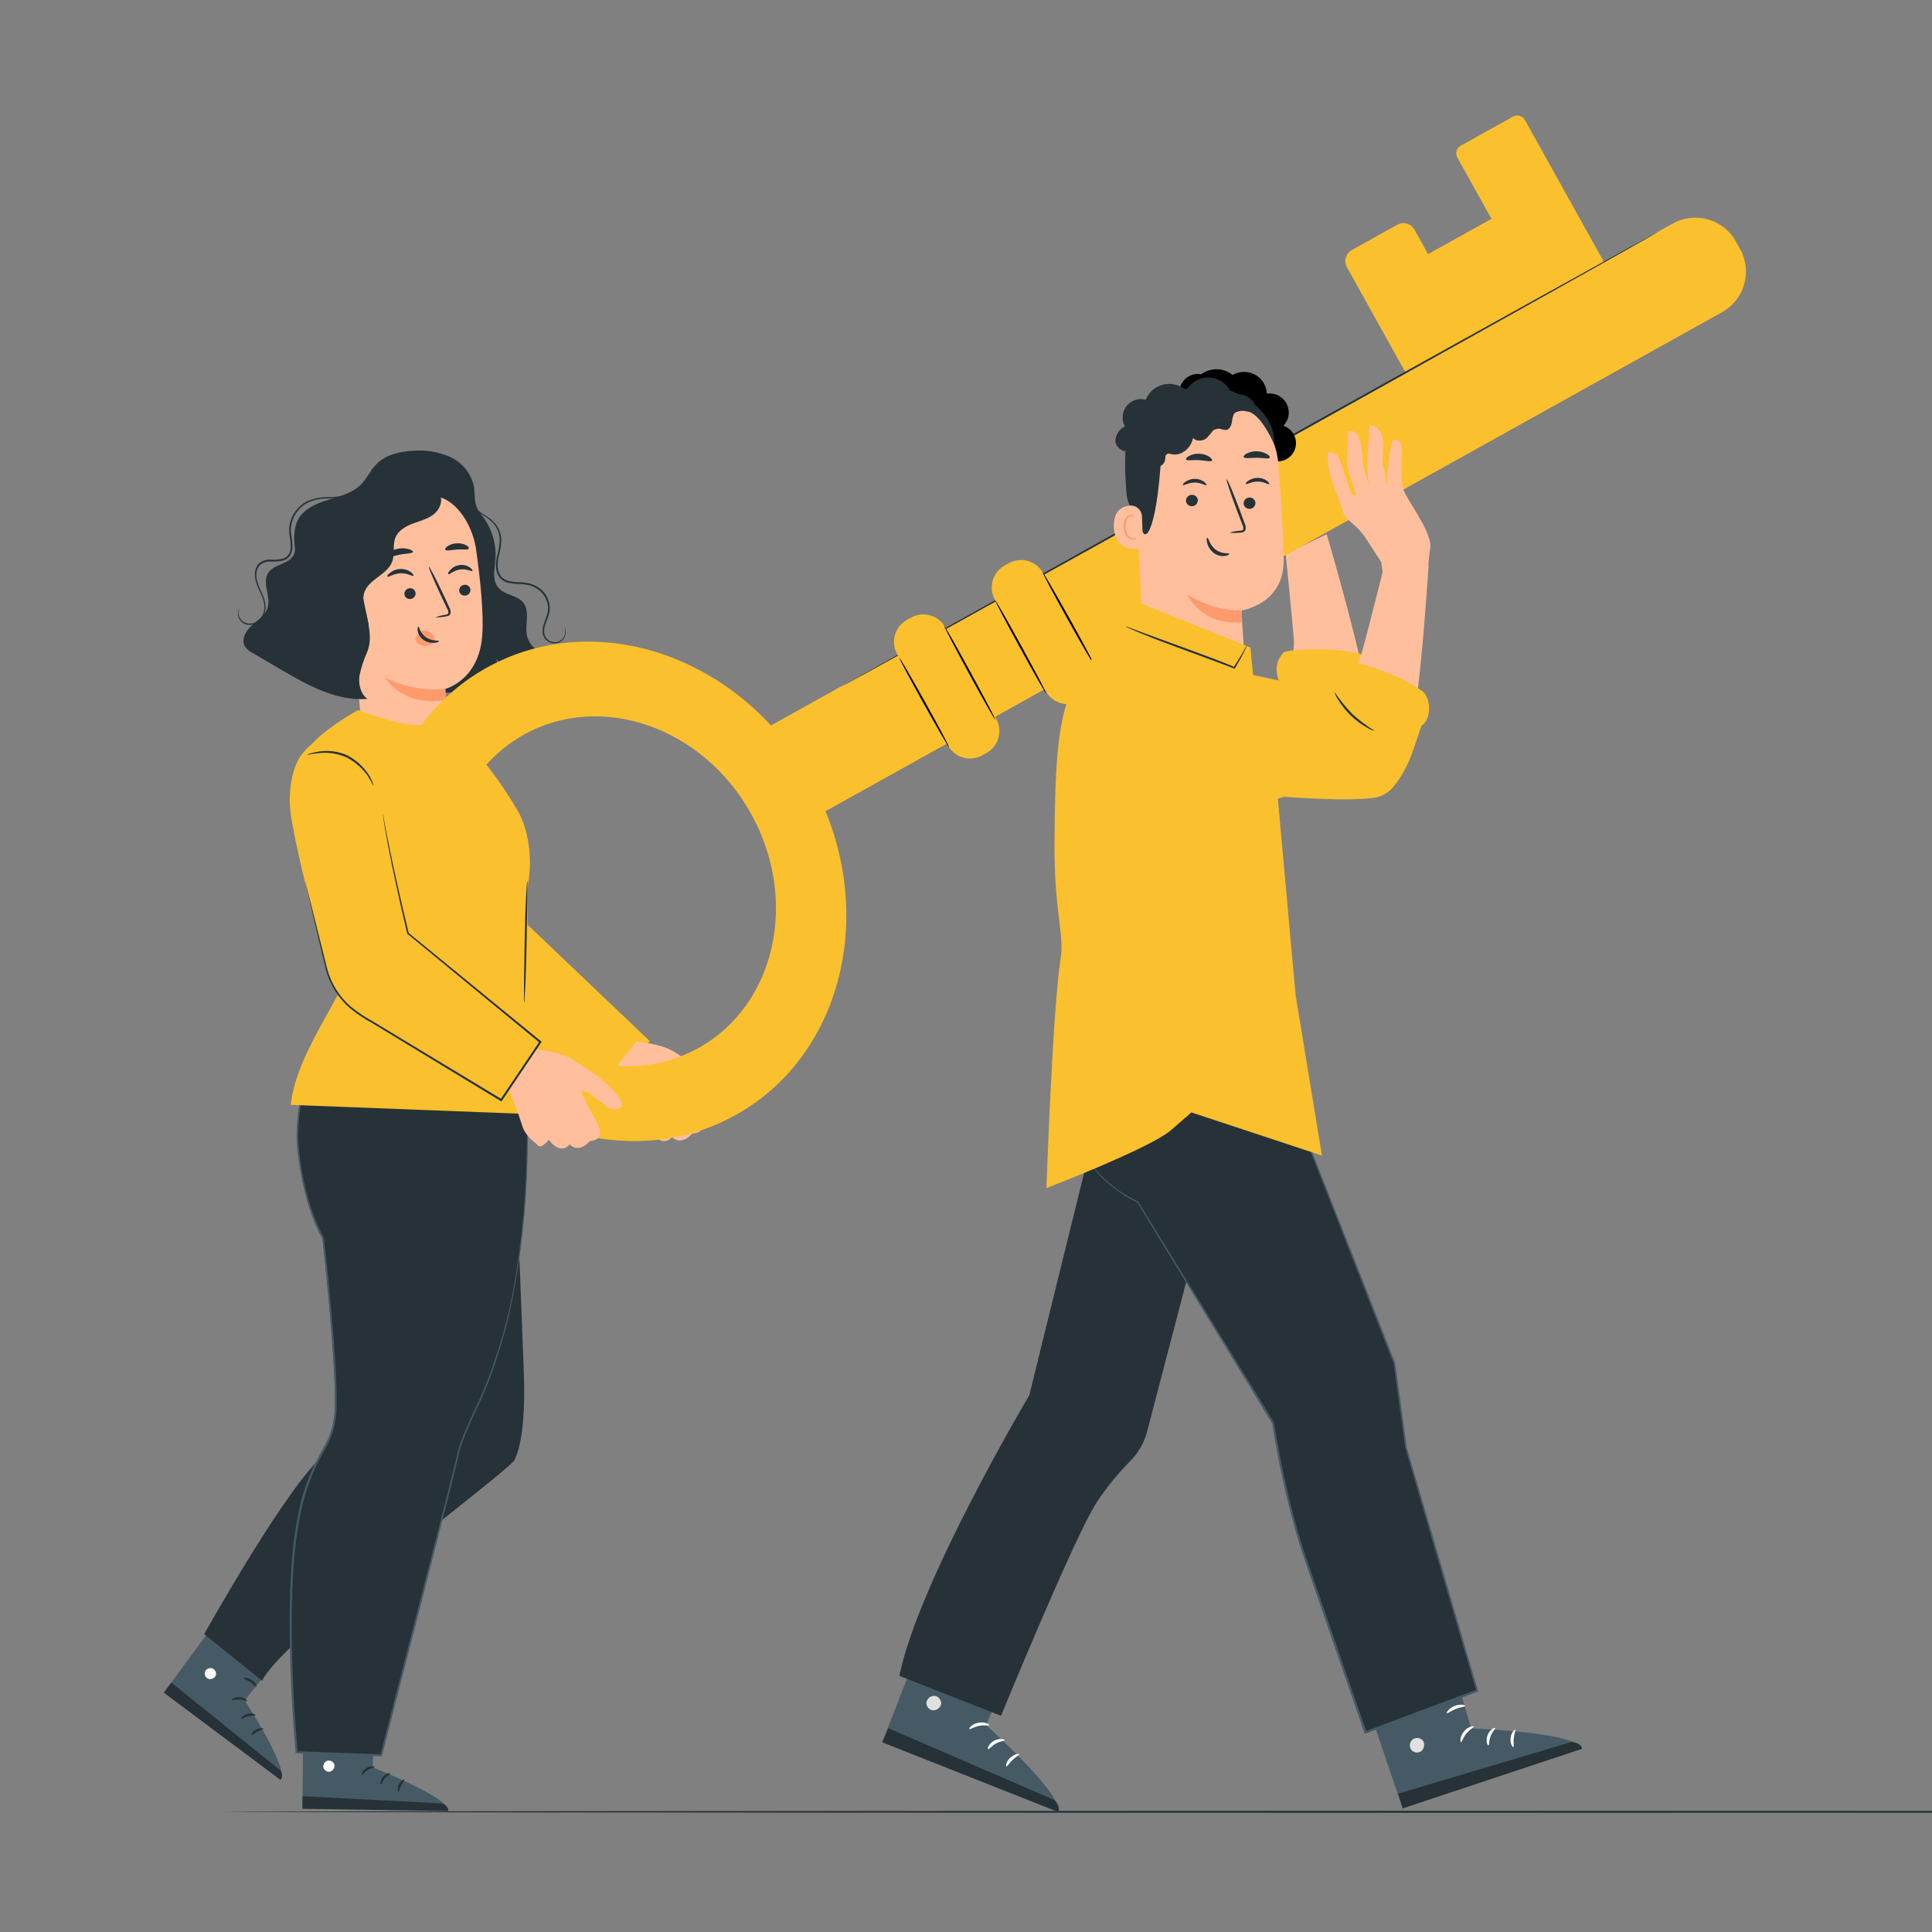 <svg
    xmlns="http://www.w3.org/2000/svg"
    viewBox="0 0 500 500"
    id="vector">
    <rect x="0" y="0" width="500" height="500" fill="#808080" stroke="none"/>
    <path
        id="path"
        d="M 694.36 468.89 C 694.36 469.03 551.81 469.15 376.02 469.15 C 200.23 469.15 57.64 469 57.64 468.89 C 57.64 468.78 200.16 468.63 376.02 468.63 C 551.88 468.63 694.36 468.75 694.36 468.89 Z M 598.29 165.45 C 598.19 165.45 600.35 154.89 603.11 141.91 C 605.87 128.93 608.2 118.41 608.3 118.43 C 608.4 118.45 606.24 129 603.48 142 C 600.72 155 598.39 165.47 598.29 165.45 Z"
        fill="#263238"
        stroke-width="1"/>
    <path
        id="path_1"
        d="M 60.42 413.6 L 42.45 438 L 72.71 460.52 C 74.71 457.52 63.34 440.04 63.34 440.04 L 75.5 424.88 Z"
        fill="#455a64"
        stroke-width="1"/>
    <path
        id="path_2"
        d="M 55 431.78 C 54.644 431.65 54.253 431.658 53.902 431.8 C 53.551 431.942 53.265 432.209 53.1 432.55 C 52.959 432.903 52.959 433.296 53.098 433.649 C 53.238 434.002 53.507 434.288 53.85 434.45 C 54.227 434.583 54.64 434.571 55.009 434.418 C 55.378 434.265 55.678 433.981 55.85 433.62 C 55.96 433.237 55.918 432.826 55.731 432.473 C 55.545 432.121 55.229 431.854 54.85 431.73"
        fill="#ffffff"
        stroke-width="1"/>
    <path
        id="path_3"
        d="M 42.41 438.06 L 44.32 435.44 L 72.59 458.2 C 72.59 458.2 73.49 459.8 72.59 460.63 Z M 64 440.26 C 63.89 440.41 63.1 439.93 62 439.86 C 60.9 439.79 60.07 440.13 60 439.97 C 59.93 439.81 60.77 439.12 62.07 439.22 C 63.37 439.32 64.08 440.15 64 440.26 Z M 66.15 443.94 C 66.07 444.11 65.25 443.88 64.28 444.13 C 63.31 444.38 62.68 444.94 62.53 444.82 C 62.38 444.7 62.92 443.82 64.13 443.51 C 65.34 443.2 66.25 443.8 66.15 443.94 Z M 65.12 449.08 C 64.96 449.01 65.31 448.08 66.29 447.59 C 67.27 447.1 68.2 447.26 68.17 447.43 C 68.14 447.6 67.39 447.71 66.6 448.16 C 65.81 448.61 65.28 449.17 65.12 449.08 Z M 66.34 436.5 C 66.17 436.59 65.65 435.88 64.77 435.32 C 63.89 434.76 63.05 434.53 63.06 434.32 C 63.07 434.11 64.06 434.07 65.12 434.75 C 66.18 435.43 66.5 436.44 66.34 436.5 Z M 133.58 311.46 C 134.12 314.52 134.98 340.55 135.53 354.28 C 136.08 368.01 134.71 374.76 133.14 377.84 C 131.57 380.92 72.36 424.55 67.85 435 L 52.85 422.91 C 52.85 422.91 74.85 383.42 84.23 376.24 C 93.61 369.06 111.66 362.47 111.66 362.47 L 106.53 287.28 L 131.12 285.94 Z"
        fill="#263238"
        stroke-width="1"/>
    <path
        id="path_4"
        d="M 78.55 437.73 L 78.29 468 L 116 468.52 C 115.83 464.92 96.42 457.41 96.42 457.41 L 97.42 438 Z"
        fill="#455a64"
        stroke-width="1"/>
    <path
        id="path_5"
        d="M 84.78 455.66 C 84.416 455.765 84.104 456.001 83.903 456.322 C 83.702 456.643 83.626 457.027 83.69 457.4 C 83.783 457.768 84.012 458.087 84.332 458.291 C 84.651 458.495 85.037 458.57 85.41 458.5 C 85.794 458.386 86.123 458.134 86.333 457.793 C 86.543 457.451 86.621 457.044 86.55 456.65 C 86.416 456.276 86.142 455.969 85.785 455.793 C 85.429 455.618 85.018 455.588 84.64 455.71"
        fill="#ffffff"
        stroke-width="1"/>
    <path
        id="path_6"
        d="M 78.28 468.11 L 78.28 464.86 L 114.53 466.74 C 114.53 466.74 116.19 467.51 115.98 468.69 Z M 97 457.27 C 97 457.46 96.07 457.53 95.16 458.11 C 94.25 458.69 93.75 459.45 93.58 459.38 C 93.41 459.31 93.7 458.24 94.82 457.56 C 95.94 456.88 97.08 457.1 97 457.27 Z M 101 459 C 101 459.18 100.23 459.48 99.6 460.25 C 98.97 461.02 98.77 461.85 98.6 461.83 C 98.43 461.81 98.31 460.78 99.12 459.83 C 99.93 458.88 101 458.79 101 459 Z M 103.15 463.73 C 102.98 463.73 102.74 462.84 103.22 461.84 C 103.7 460.84 104.58 460.45 104.65 460.6 C 104.72 460.75 104.19 461.29 103.8 462.12 C 103.41 462.95 103.33 463.71 103.15 463.73 Z M 96.76 452.82 C 96.68 452.99 95.84 452.72 94.76 452.82 C 93.68 452.92 92.9 453.19 92.76 453.03 C 92.62 452.87 93.45 452.23 94.68 452.18 C 95.91 452.13 96.85 452.68 96.76 452.82 Z"
        fill="#263238"
        stroke-width="1"/>
    <path
        id="path_7"
        d="M 136.3 282.83 C 136.3 284.6 139.17 329.41 124.52 361.83 C 124.52 361.83 119.45 371.97 118.52 376.4 C 117.59 380.83 98.64 454.31 98.64 454.31 L 76.74 453.51 C 76.74 453.51 73.24 416.7 76.74 395.39 C 80.24 374.08 86.74 376.58 86.74 362.82 C 86.74 349.06 83.47 320.53 83.47 320.53 C 83.47 320.53 78.69 312.74 77.06 297.63 C 75.73 285.36 81.51 272.21 81.51 272.21 L 87.22 262.1 L 135.53 259.57 Z"
        fill="#263238"
        stroke-width="1"/>
    <path
        id="path_8"
        d="M 136.3 282.83 L 136.3 281.3 C 136.3 280.29 136.24 278.79 136.2 276.82 C 136.11 272.87 135.96 267.05 135.78 259.53 L 135.78 259.42 L 135.66 259.42 L 87.35 261.88 L 87.25 261.88 L 87.19 261.97 C 85.42 265.11 83.47 268.54 81.47 272.08 C 79.983 275.668 78.821 279.383 78 283.18 C 77.093 287.177 76.686 291.272 76.79 295.37 C 77.094 299.649 77.763 303.895 78.79 308.06 C 79.78 312.433 81.337 316.659 83.42 320.63 L 83.42 320.53 C 84.25 327.99 85.02 335.72 85.67 343.68 C 85.99 347.68 86.27 351.68 86.47 355.79 C 86.57 357.79 86.65 359.89 86.66 361.96 C 86.66 362.96 86.66 364.03 86.6 365.06 C 86.529 366.093 86.402 367.121 86.22 368.14 C 85.811 370.193 85.085 372.17 84.07 374 C 83.07 375.87 82.07 377.72 81.07 379.67 C 79.259 383.627 77.939 387.792 77.14 392.07 C 75.4 400.67 75.05 409.61 74.95 418.62 C 74.95 430.51 75.51 442.19 76.49 453.48 L 76.49 453.72 L 76.72 453.72 L 98.62 454.52 L 98.83 454.52 L 98.88 454.31 C 105.23 429.7 111.15 406.7 116.37 386.02 L 118.26 378.37 C 118.59 377.1 118.8 375.84 119.19 374.64 C 119.58 373.44 120.02 372.25 120.48 371.09 C 121.42 368.77 122.48 366.52 123.48 364.33 L 124.26 362.7 C 124.537 362.168 124.784 361.62 125 361.06 C 125.45 359.95 125.9 358.86 126.35 357.77 C 129.46 349.705 131.774 341.355 133.26 332.84 C 135.402 320.709 136.506 308.418 136.56 296.1 C 136.62 287.48 136.27 282.8 136.27 282.8 L 136.27 283.66 C 136.27 284.23 136.27 285.1 136.33 286.22 C 136.39 288.47 136.43 291.79 136.33 296.1 C 136.237 308.408 135.124 320.687 133 332.81 C 131.48 341.298 129.135 349.617 126 357.65 L 124.66 360.92 C 124.44 361.48 124.19 362.01 123.92 362.55 C 123.65 363.09 123.39 363.64 123.13 364.19 C 122.13 366.38 121.07 368.63 120.13 370.96 C 119.66 372.13 119.21 373.32 118.82 374.54 C 118.43 375.76 118.2 377.05 117.88 378.29 C 117.25 380.81 116.62 383.35 115.97 385.94 C 110.66 406.6 104.75 429.6 98.42 454.21 L 98.68 454.02 L 76.78 453.21 L 77.04 453.45 C 76.04 442.18 75.46 430.51 75.5 418.64 C 75.6 409.64 75.95 400.74 77.68 392.2 C 78.477 387.962 79.783 383.835 81.57 379.91 C 82.47 377.98 83.57 376.15 84.57 374.25 C 85.579 372.37 86.294 370.346 86.69 368.25 C 86.88 367.208 87.01 366.157 87.08 365.1 C 87.08 364.1 87.18 363 87.14 361.97 C 87.14 359.89 87.05 357.82 86.95 355.77 C 86.75 351.67 86.46 347.63 86.13 343.65 Q 85.13 331.65 83.86 320.48 L 83.86 320.42 C 81.776 316.5 80.213 312.325 79.21 308 C 78.189 303.864 77.52 299.649 77.21 295.4 C 77.102 291.34 77.499 287.282 78.39 283.32 C 79.196 279.561 80.33 275.88 81.78 272.32 L 87.48 262.2 L 87.32 262.3 L 135.63 259.69 L 135.5 259.58 C 135.74 267.09 135.92 272.91 136.04 276.86 C 136.11 278.86 136.16 280.32 136.2 281.34 C 136.24 282.36 136.3 282.83 136.3 282.83 Z"
        fill="#455a64"
        stroke-width="1"/>
    <path
        id="path_9"
        d="M 120.59 191.07 C 120.59 191.07 107.59 188.77 108.8 205.5 C 109.56 215.5 112.5 232.66 114.13 243.61 C 114.69 247.4 115.93 254.18 120.94 258.16 L 156.84 283 L 168.17 269.45 L 136.11 238.92 L 131.11 208.72 Z"
        fill="#fbc02d"
        stroke-width="1"/>
    <path
        id="path_10"
        d="M 122.12 130.77 C 124.18 132.429 125.811 134.561 126.873 136.984 C 127.935 139.407 128.397 142.05 128.22 144.69 C 128.02 147.25 127.31 150.16 128.98 152.11 C 130.65 154.06 133.85 153.99 135.43 155.97 C 137.28 158.31 135.73 161.79 136.43 164.7 C 136.787 166.059 137.616 167.247 138.768 168.051 C 139.92 168.856 141.321 169.224 142.72 169.09 C 139.438 171.775 135.48 173.506 131.28 174.09 L 128 170 C 129.22 171.44 128.89 173.73 127.72 175.2 C 126.449 176.568 124.81 177.541 123 178 C 118.692 179.325 114.136 179.639 109.687 178.915 C 105.239 178.192 101.016 176.452 97.35 173.83"
        fill="#263238"
        stroke-width="1"/>
    <path
        id="path_11"
        d="M 74.09 153.34 C 74.73 151.34 75.81 149.57 76.24 147.56 C 77.16 143.23 75.05 138.35 77.15 134.45 C 78.65 131.68 81.83 130.32 84.85 129.39 C 87.87 128.46 91.09 127.68 93.34 125.47 C 94.98 123.85 95.92 121.61 97.56 119.99 C 99.9 117.67 103.36 116.88 106.64 116.68 C 110.027 116.353 113.441 116.907 116.55 118.29 C 118.094 118.994 119.45 120.052 120.51 121.377 C 121.57 122.703 122.303 124.259 122.65 125.92 C 122.91 127.54 122.71 129.25 123.23 130.82 C 123.79 132.54 125.14 133.88 125.98 135.49 C 126.821 137.219 127.065 139.179 126.672 141.061 C 126.279 142.943 125.272 144.642 123.81 145.89 L 100.63 175.83 C 95.76 177.67 83.96 175.45 80.2 171.83 C 76.44 168.21 72.48 158.29 74.09 153.34 Z"
        fill="#263238"
        stroke-width="1"/>
    <path
        id="path_12"
        d="M 123.2 142.09 C 122.2 135.29 117.07 127.26 110.32 128.5 L 89.48 135.5 C 87.48 135.88 88.9 139.23 89.1 141.3 L 93.63 188.3 C 93.63 188.3 90.81 190.3 89.81 189.92 C 89.753 189.9 89.691 189.898 89.633 189.915 C 89.575 189.932 89.524 189.967 89.487 190.014 C 89.449 190.061 89.428 190.119 89.425 190.179 C 89.422 190.239 89.438 190.299 89.47 190.35 C 92 194 103.79 209.87 116 205 C 118.72 203.91 115.71 195.34 116 192.17 L 115.64 184.06 C 115.37 179.92 115.24 178.22 115.24 178.26 C 115.24 178.3 123.86 176.14 124.79 164.61 C 125.26 158.9 124.26 149.64 123.2 142.09 Z"
        fill="#ffbf9d"
        stroke-width="1"/>
    <path
        id="path_13"
        d="M 121.75 152.55 C 121.781 152.93 121.663 153.308 121.42 153.603 C 121.177 153.898 120.829 154.087 120.45 154.13 C 120.203 154.17 119.95 154.142 119.717 154.051 C 119.484 153.96 119.279 153.807 119.125 153.61 C 118.971 153.413 118.873 153.178 118.84 152.93 C 118.809 152.55 118.927 152.172 119.17 151.877 C 119.413 151.582 119.761 151.393 120.14 151.35 C 120.387 151.31 120.64 151.338 120.873 151.429 C 121.106 151.52 121.311 151.673 121.465 151.87 C 121.619 152.067 121.717 152.302 121.75 152.55 Z M 107.55 153.44 C 107.584 153.819 107.468 154.198 107.227 154.493 C 106.986 154.788 106.639 154.977 106.26 155.02 C 106.013 155.058 105.761 155.029 105.528 154.938 C 105.296 154.846 105.092 154.694 104.938 154.498 C 104.784 154.301 104.684 154.067 104.65 153.82 C 104.619 153.44 104.737 153.062 104.98 152.767 C 105.223 152.472 105.571 152.283 105.95 152.24 C 106.196 152.2 106.449 152.228 106.681 152.319 C 106.913 152.411 107.116 152.563 107.269 152.761 C 107.422 152.958 107.519 153.192 107.55 153.44 Z M 122.27 147.73 C 122.11 148 120.75 147.14 119.05 147.39 C 117.35 147.64 116.26 148.8 116.05 148.59 C 115.84 148.38 116.05 148.03 116.54 147.5 C 117.155 146.809 117.997 146.36 118.913 146.234 C 119.829 146.108 120.761 146.312 121.54 146.81 C 122.1 147.2 122.35 147.61 122.27 147.73 Z M 107 149 C 106.8 149.25 105.47 148.28 103.64 148.36 C 101.81 148.44 100.51 149.47 100.3 149.24 C 100.09 149.01 100.39 148.7 100.96 148.24 C 101.708 147.622 102.64 147.271 103.61 147.24 C 104.575 147.202 105.525 147.487 106.31 148.05 C 106.88 148.46 107.09 148.88 107 149 Z M 112.73 159.77 C 113.537 159.44 114.385 159.219 115.25 159.11 C 115.64 159.04 116.02 158.93 116.06 158.65 C 116.065 158.232 115.939 157.823 115.7 157.48 C 115.25 156.54 114.78 155.55 114.28 154.48 C 112.28 150.25 110.83 146.77 111 146.69 C 111.17 146.61 112.92 149.97 114.9 154.19 C 115.38 155.24 115.84 156.19 116.27 157.19 C 116.562 157.654 116.68 158.207 116.6 158.75 C 116.554 158.896 116.475 159.03 116.37 159.141 C 116.264 159.252 116.134 159.337 115.99 159.39 C 115.773 159.464 115.548 159.511 115.32 159.53 C 114.469 159.712 113.6 159.793 112.73 159.77 Z"
        fill="#263238"
        stroke-width="1"/>
    <path
        id="path_14"
        d="M 115.24 178.28 C 109.885 178.772 104.498 177.768 99.68 175.38 C 99.68 175.38 104.13 183.08 115.44 181.14 Z M 107.94 164.35 C 108.118 163.955 108.394 163.611 108.74 163.35 C 109.164 163.148 109.646 163.102 110.1 163.22 C 110.775 163.319 111.4 163.635 111.88 164.12 C 112.115 164.365 112.281 164.668 112.36 164.999 C 112.439 165.329 112.429 165.675 112.33 166 C 112.15 166.66 111.17 167 110.5 167.14 C 109.806 167.241 109.098 167.096 108.5 166.73 C 108.24 166.611 108.013 166.431 107.838 166.204 C 107.664 165.978 107.548 165.712 107.5 165.43 C 107.544 165.036 107.697 164.663 107.94 164.35 Z"
        fill="#ff9a6c"
        stroke-width="1"/>
    <path
        id="path_15"
        d="M 108.26 162.14 C 108.51 162.14 108.65 163.81 110.2 164.91 C 111.75 166.01 113.55 165.68 113.58 165.91 C 113.61 166.14 113.21 166.27 112.44 166.35 C 111.441 166.442 110.441 166.176 109.62 165.6 C 108.827 165.053 108.281 164.216 108.1 163.27 C 108 162.58 108.14 162.14 108.26 162.14 Z M 106.86 142.85 C 106.73 143.28 105.15 143.2 103.32 143.57 C 101.49 143.94 100.04 144.57 99.77 144.18 C 99.65 144.01 99.87 143.59 100.44 143.13 C 101.203 142.561 102.087 142.175 103.024 142.002 C 103.96 141.828 104.923 141.872 105.84 142.13 C 106.54 142.33 106.91 142.64 106.86 142.85 Z M 121.3 142 C 121.01 142.38 119.75 142.11 118.3 142.21 C 116.85 142.31 115.57 142.66 115.25 142.31 C 115.11 142.14 115.25 141.76 115.8 141.38 C 116.523 140.903 117.364 140.637 118.23 140.61 C 119.09 140.548 119.95 140.732 120.71 141.14 C 121.23 141.44 121.43 141.8 121.3 142 Z"
        fill="#263238"
        stroke-width="1"/>
    <path
        id="path_16"
        d="M 84.87 137.14 C 85.87 135.52 87.81 134.69 89.61 134 C 97.384 130.998 105.488 128.934 113.75 127.85 C 114.75 129.54 113.83 131.85 112.28 133.08 C 110.73 134.31 108.73 134.8 106.88 135.49 C 105.03 136.18 103.12 137.26 102.35 139.09 C 101.58 140.92 102.23 143.33 101.51 145.31 C 100.28 148.73 95.51 149.83 94.32 153.24 C 93.4 155.83 94.9 158.58 95.32 161.3 C 95.577 163.146 95.302 165.027 94.527 166.722 C 93.753 168.417 92.511 169.857 90.948 170.871 C 89.384 171.886 87.564 172.434 85.7 172.45 Q 84.86 157.76 84.01 143.09 C 83.84 141.05 83.76 138.85 84.87 137.14 Z"
        fill="#263238"
        stroke-width="1"/>
    <path
        id="path_17"
        d="M 65.15 161.87 C 66.7 160.48 68.64 159.28 69.25 157.3 C 70.15 154.41 67.83 151.02 69.33 148.39 C 70.69 145.99 74.7 146.12 75.97 143.67 C 76.97 141.75 75.82 140.06 76.19 138.38 C 76.56 136.7 78.96 135.23 80.66 135.43 L 94 154.8 C 95.24 161.3 96.49 164.8 95.1 168.56 C 94.181 170.585 93.486 172.704 93.03 174.88 C 92.73 177.08 93.3 179.57 95.09 180.88 C 87.09 181.51 79.61 177.33 72.69 173.28 L 65.4 169 C 64.602 168.618 63.914 168.04 63.4 167.32 C 62.31 165.54 63.61 163.25 65.15 161.87 Z"
        fill="#263238"
        stroke-width="1"/>
    <path
        id="path_18"
        d="M 72.52 171.31 C 72.799 171.4 73.088 171.457 73.38 171.48 C 74.214 171.56 75.056 171.499 75.87 171.3 C 77.169 170.989 78.366 170.344 79.34 169.43 C 80.627 168.191 81.435 166.537 81.62 164.76 C 81.74 163.73 81.652 162.685 81.36 161.69 C 81.001 160.629 80.504 159.62 79.88 158.69 C 79.219 157.746 78.703 156.707 78.35 155.61 C 78.163 155.049 78.104 154.453 78.178 153.866 C 78.253 153.279 78.458 152.717 78.78 152.22 C 79.5 151.22 80.85 151.01 82.11 150.51 C 82.79 150.265 83.383 149.823 83.81 149.24 C 84.204 148.616 84.396 147.887 84.36 147.15 C 84.187 145.738 83.882 144.345 83.45 142.99 C 83.296 142.332 83.296 141.648 83.45 140.99 C 83.626 140.327 84.034 139.748 84.6 139.36 C 85.817 138.659 87.196 138.286 88.6 138.28 C 90.054 138.232 91.471 137.816 92.72 137.07 C 93.935 136.329 94.922 135.267 95.57 134 C 96.102 132.784 96.44 131.491 96.57 130.17 C 96.709 128.947 96.97 127.741 97.35 126.57 C 97.771 125.505 98.412 124.541 99.23 123.74 C 100.739 122.308 102.688 121.427 104.76 121.24 C 106.488 121.092 108.222 121.439 109.76 122.24 C 110.917 122.832 111.96 123.624 112.84 124.58 C 113.576 125.414 114.213 126.33 114.74 127.31 C 114.74 127.31 114.74 127.24 114.67 127.1 C 114.588 126.901 114.494 126.708 114.39 126.52 C 114.008 125.794 113.542 125.116 113 124.5 C 112.12 123.506 111.071 122.676 109.9 122.05 C 108.346 121.196 106.58 120.804 104.81 120.92 C 102.639 121.079 100.587 121.98 99 123.47 C 98.126 124.315 97.443 125.338 97 126.47 C 96.604 127.663 96.329 128.892 96.18 130.14 C 96.041 131.418 95.704 132.666 95.18 133.84 C 94.57 135.02 93.651 136.013 92.52 136.71 C 91.329 137.409 89.981 137.797 88.6 137.84 C 87.095 137.837 85.617 138.237 84.32 139 C 83.671 139.441 83.202 140.102 83 140.86 C 82.825 141.6 82.825 142.37 83 143.11 C 83.423 144.44 83.725 145.805 83.9 147.19 C 83.941 147.833 83.78 148.473 83.44 149.02 C 83.054 149.527 82.529 149.913 81.93 150.13 C 81.34 150.38 80.7 150.55 80.08 150.81 C 79.434 151.054 78.865 151.464 78.43 152 C 78.077 152.552 77.851 153.176 77.768 153.826 C 77.685 154.476 77.747 155.137 77.95 155.76 C 78.324 156.893 78.864 157.964 79.55 158.94 C 80.159 159.824 80.647 160.786 81 161.8 C 81.283 162.746 81.378 163.738 81.28 164.72 C 81.116 166.43 80.359 168.03 79.14 169.24 C 78.207 170.143 77.056 170.791 75.8 171.12 C 74.73 171.399 73.615 171.464 72.52 171.31 Z M 61.86 157.54 C 61.729 157.736 61.641 157.958 61.6 158.19 C 61.467 158.876 61.588 159.587 61.94 160.19 C 62.184 160.621 62.527 160.987 62.94 161.26 C 63.455 161.572 64.048 161.731 64.65 161.72 C 65.381 161.704 66.095 161.488 66.712 161.094 C 67.329 160.701 67.826 160.146 68.15 159.49 C 68.53 158.737 68.726 157.904 68.72 157.06 C 68.696 156.153 68.506 155.258 68.16 154.42 C 67.53 152.69 66.37 151 66.35 148.98 C 66.312 148.483 66.375 147.983 66.535 147.51 C 66.695 147.038 66.948 146.602 67.28 146.23 C 68.09 145.561 69.133 145.237 70.18 145.33 C 71.346 145.415 72.517 145.293 73.64 144.97 C 74.228 144.73 74.726 144.31 75.06 143.77 C 75.382 143.233 75.583 142.632 75.65 142.01 C 75.708 140.816 75.61 139.619 75.36 138.45 C 75.181 137.353 75.246 136.229 75.55 135.16 C 76.117 133.119 77.445 131.372 79.26 130.28 C 80.983 129.402 82.896 128.963 84.83 129 C 86.548 129.004 88.257 128.734 89.89 128.2 C 91.218 127.713 92.435 126.965 93.47 126 C 94.262 125.268 94.937 124.418 95.47 123.48 C 95.939 122.702 96.261 121.844 96.42 120.95 C 96.122 121.794 95.751 122.611 95.31 123.39 C 94.05 125.492 92.109 127.102 89.81 127.95 C 88.19 128.446 86.504 128.688 84.81 128.67 C 82.82 128.614 80.847 129.054 79.07 129.95 C 77.162 131.069 75.751 132.877 75.13 135 C 74.81 136.128 74.738 137.312 74.92 138.47 C 75.154 139.601 75.251 140.756 75.21 141.91 C 75.186 142.459 75.012 142.99 74.707 143.447 C 74.402 143.904 73.978 144.268 73.48 144.5 C 72.411 144.803 71.298 144.915 70.19 144.83 C 69.031 144.729 67.877 145.088 66.98 145.83 C 66.614 146.247 66.336 146.734 66.164 147.262 C 65.992 147.79 65.93 148.347 65.98 148.9 C 66.024 149.938 66.272 150.958 66.71 151.9 C 67.1 152.8 67.53 153.64 67.86 154.48 C 68.196 155.276 68.385 156.127 68.42 156.99 C 68.434 157.779 68.262 158.56 67.92 159.27 C 67.63 159.883 67.177 160.405 66.611 160.779 C 66.045 161.152 65.388 161.364 64.71 161.39 C 64.154 161.41 63.604 161.275 63.12 161 C 62.706 160.758 62.362 160.414 62.12 160 C 61.77 159.444 61.624 158.782 61.71 158.13 C 61.76 157.77 61.89 157.55 61.86 157.54 Z M 146.09 162.31 C 146.328 162.986 146.328 163.724 146.09 164.4 C 145.958 164.788 145.74 165.142 145.453 165.434 C 145.165 165.727 144.816 165.951 144.43 166.09 C 143.916 166.242 143.369 166.247 142.851 166.106 C 142.334 165.965 141.866 165.682 141.5 165.29 C 141.08 164.828 140.836 164.233 140.81 163.61 C 140.791 162.93 140.896 162.252 141.12 161.61 C 141.54 160.26 142.41 158.79 142.28 157.02 C 142.217 156.123 141.967 155.248 141.547 154.453 C 141.127 153.657 140.546 152.958 139.84 152.4 C 139.101 151.809 138.256 151.364 137.35 151.09 C 136.425 150.834 135.47 150.696 134.51 150.68 C 133.58 150.672 132.652 150.575 131.74 150.39 C 130.889 150.215 130.127 149.743 129.59 149.06 C 129.114 148.359 128.847 147.537 128.82 146.69 C 128.776 145.865 128.843 145.037 129.02 144.23 C 129.459 142.707 129.701 141.134 129.74 139.55 C 129.659 138.143 129.162 136.792 128.31 135.67 C 127.59 134.779 126.708 134.033 125.71 133.47 C 124.981 133.039 124.283 132.557 123.62 132.03 C 123.077 131.565 122.634 130.993 122.32 130.35 L 122.32 130.49 C 122.359 130.625 122.413 130.756 122.48 130.88 C 122.729 131.366 123.069 131.8 123.48 132.16 C 124.128 132.724 124.82 133.236 125.55 133.69 C 126.504 134.257 127.345 134.997 128.03 135.87 C 128.823 136.946 129.275 138.235 129.33 139.57 C 129.271 141.119 129.019 142.654 128.58 144.14 C 128.387 144.986 128.309 145.854 128.35 146.72 C 128.387 147.653 128.685 148.557 129.21 149.33 C 129.806 150.101 130.657 150.637 131.61 150.84 C 132.548 151.033 133.502 151.136 134.46 151.15 C 135.386 151.162 136.306 151.29 137.2 151.53 C 138.049 151.794 138.842 152.211 139.54 152.76 C 140.197 153.278 140.74 153.927 141.134 154.665 C 141.528 155.404 141.765 156.216 141.83 157.05 C 141.97 158.66 141.17 160.05 140.73 161.5 C 140.499 162.196 140.397 162.928 140.43 163.66 C 140.474 164.359 140.76 165.02 141.24 165.53 C 141.651 165.96 142.174 166.266 142.751 166.413 C 143.327 166.56 143.934 166.541 144.5 166.36 C 144.914 166.2 145.286 165.947 145.587 165.621 C 145.889 165.295 146.112 164.905 146.24 164.48 C 146.421 163.959 146.449 163.396 146.32 162.86 C 146.277 162.664 146.199 162.478 146.09 162.31 Z"
        fill="#263238"
        stroke-width="1"/>
    <path
        id="path_19"
        d="M 136.53 240.64 L 136.53 229.58 C 137.77 223.37 137.18 216.01 134.29 210.34 C 132.193 206.685 129.876 203.162 127.35 199.79 L 116.35 185.5 C 110.29 189.91 100.8 186.72 92.66 183.76 C 92.66 183.76 84.66 188.21 80.88 192.39 C 76.95 196.79 90.39 251.84 90.39 251.84 C 84.3 264.02 76.44 274.84 75.25 285.94 L 138.85 288.39 L 136.15 259.23 Z"
        fill="#fbc02d"
        stroke-width="1"/>
    <path
        id="path_20"
        d="M 135.65 259.54 C 135.587 259.127 135.57 258.707 135.6 258.29 L 135.6 254.9 C 135.65 251.9 135.71 248.03 135.78 243.72 C 135.85 239.41 135.98 235.4 136.12 232.54 C 136.19 231.11 136.26 229.95 136.32 229.15 C 136.327 228.735 136.381 228.323 136.48 227.92 C 136.52 228.332 136.52 228.748 136.48 229.16 L 136.48 232.55 C 136.43 235.55 136.36 239.42 136.29 243.73 C 136.22 248.04 136.1 252.05 135.96 254.91 C 135.89 256.34 135.82 257.5 135.75 258.3 C 135.766 258.716 135.732 259.132 135.65 259.54 Z"
        fill="#263238"
        stroke-width="1"/>
    <path
        id="path_21"
        d="M 164.7 269.6 C 164.7 269.6 170.9 269.94 174.7 272.34 C 178.5 274.74 184.7 278.48 187.25 283.11 C 188.42 285.24 185.09 285.69 183.44 284.46 C 181.79 283.23 179.28 280.89 178.03 280.61 L 176.78 280.32 C 177.921 282.903 179.193 285.426 180.59 287.88 C 181.88 289.88 183 293.2 179.12 293.35 C 179.12 293.35 176.51 296.75 173.87 294.23 C 173.87 294.23 171.81 297.32 168.49 293.04 C 168.49 293.04 166.55 295.49 165.75 294.55 C 164.95 293.61 162.3 292.13 161.53 289.07 C 160.375 285.508 159.04 282.007 157.53 278.58 Z M 303.51 183.66 C 304.2 183.66 332.59 180.66 332.59 180.66 C 332.59 180.66 335 169.12 334.87 166.12 C 334.74 163.12 332.72 143.27 332.72 143.27 L 343.35 138.27 C 343.35 138.27 357.56 186.19 354.46 190.17 C 351.36 194.15 345.53 197.72 345.03 197.74 C 344.53 197.76 317.52 209.74 298.73 203.51 C 279.94 197.28 303.51 183.66 303.51 183.66 Z"
        fill="#ffbf9d"
        stroke-width="1"/>
    <path
        id="path_22"
        d="M 278.63 209.53 C 282.81 213.68 290.01 217.13 302.03 214.13 C 325.79 208.19 343.6 203.13 350.68 199.33 C 357.76 195.53 355 178.55 355.6 177.78 C 357.39 175.46 355.42 170.48 352.87 169.7 C 345.6 167.5 332.95 168.37 332.31 169.03 C 328.58 172.95 331.98 177.71 331.98 177.71 L 300.65 181.82 C 296.798 181.639 292.938 181.884 289.14 182.55"
        fill="#fbc02d"
        stroke-width="1"/>
    <path
        id="path_23"
        d="M 289.14 182.55 L 289.89 182.39 C 290.39 182.3 291.13 182.17 292.11 182.05 C 294.945 181.693 297.805 181.573 300.66 181.69 L 331.98 177.49 L 331.83 177.84 C 330.801 176.327 330.295 174.517 330.39 172.69 C 330.475 171.745 330.784 170.833 331.29 170.03 C 331.544 169.627 331.832 169.245 332.15 168.89 C 332.275 168.797 332.413 168.723 332.56 168.67 L 332.92 168.58 C 333.16 168.52 333.39 168.5 333.62 168.45 C 337.5 168.003 341.414 167.922 345.31 168.21 C 347.355 168.335 349.388 168.615 351.39 169.05 C 351.89 169.16 352.39 169.31 352.91 169.44 C 353.443 169.61 353.932 169.897 354.34 170.28 C 355.135 171.035 355.741 171.967 356.11 173 C 356.507 174.034 356.647 175.15 356.52 176.25 C 356.428 176.823 356.213 177.369 355.89 177.85 C 355.8 177.95 355.81 178.22 355.8 178.48 L 355.8 179.28 C 355.87 181.43 355.97 183.62 355.91 185.82 C 355.926 188.943 355.415 192.047 354.4 195 C 353.878 196.48 352.983 197.799 351.8 198.83 C 351.188 199.309 350.515 199.705 349.8 200.01 C 349.14 200.36 348.44 200.63 347.8 200.95 C 345.06 202.12 342.31 203.08 339.6 203.95 C 336.89 204.82 334.23 205.66 331.6 206.43 C 321.14 209.43 311.6 211.86 303.66 213.85 C 301.763 214.351 299.84 214.749 297.9 215.04 C 296.161 215.282 294.405 215.376 292.65 215.32 C 289.831 215.26 287.05 214.655 284.46 213.54 C 282.836 212.823 281.321 211.881 279.96 210.74 C 279.481 210.353 279.033 209.928 278.62 209.47 C 278.62 209.47 279.08 209.91 280.03 210.66 C 281.408 211.759 282.929 212.667 284.55 213.36 C 287.124 214.422 289.876 214.989 292.66 215.03 C 294.396 215.072 296.132 214.965 297.85 214.71 C 299.777 214.406 301.687 213.999 303.57 213.49 C 311.57 211.49 321.03 209.03 331.46 205.97 C 334.07 205.2 336.73 204.38 339.46 203.48 C 342.19 202.58 344.9 201.63 347.61 200.48 C 348.27 200.17 348.96 199.9 349.61 199.55 C 350.278 199.256 350.906 198.88 351.48 198.43 C 352.596 197.46 353.441 196.216 353.93 194.82 C 354.915 191.905 355.405 188.846 355.38 185.77 C 355.44 183.58 355.38 181.41 355.27 179.25 L 355.27 178 C 355.262 177.92 355.262 177.84 355.27 177.76 C 355.292 177.698 355.319 177.638 355.35 177.58 L 355.4 177.5 C 355.681 177.09 355.866 176.622 355.94 176.13 C 356.057 175.113 355.923 174.083 355.55 173.13 C 355.214 172.175 354.659 171.312 353.93 170.61 C 353.576 170.278 353.152 170.029 352.69 169.88 C 352.19 169.75 351.69 169.61 351.2 169.49 C 349.224 169.062 347.218 168.784 345.2 168.66 C 341.345 168.365 337.471 168.439 333.63 168.88 C 333.4 168.88 333.17 168.94 332.95 169 L 332.63 169.07 C 332.56 169.097 332.494 169.131 332.43 169.17 C 332.129 169.498 331.858 169.853 331.62 170.23 C 331.144 170.966 330.856 171.807 330.78 172.68 C 330.693 174.398 331.163 176.1 332.12 177.53 L 332.32 177.84 L 331.97 177.84 L 300.63 181.84 C 297.791 181.696 294.946 181.776 292.12 182.08 C 291.12 182.18 290.39 182.29 289.89 182.36 C 289.39 182.43 289.14 182.55 289.14 182.55 Z M 204.313 215.118 L 191.552 192.19 L 432.922 57.845 C 435.702 56.298 438.986 55.918 442.046 56.789 C 445.106 57.661 447.697 59.714 449.244 62.494 L 450.338 64.46 C 451.885 67.24 452.265 70.524 451.394 73.584 C 450.522 76.643 448.469 79.234 445.689 80.781 L 204.318 215.127 Z"
        fill="#fbc02d"
        stroke-width="1"/>
    <path
        id="path_24"
        d="M 406.714 93.862 L 377.159 40.763 C 376.87 40.244 376.799 39.631 376.962 39.06 C 377.125 38.489 377.508 38.005 378.027 37.716 L 391.588 30.169 C 392.107 29.88 392.72 29.809 393.291 29.972 C 393.862 30.134 394.346 30.518 394.635 31.036 L 424.189 84.136 L 406.714 93.862 Z M 370.113 107.836 L 348.573 69.136 C 348.296 68.64 348.155 68.078 348.164 67.51 C 348.173 66.941 348.332 66.385 348.624 65.897 C 348.916 65.409 349.331 65.006 349.828 64.73 L 361.642 58.154 C 362.139 57.878 362.7 57.737 363.268 57.746 C 363.837 57.755 364.393 57.913 364.881 58.205 C 365.369 58.497 365.772 58.913 366.048 59.41 L 387.588 98.109 C 387.865 98.606 388.006 99.167 387.997 99.736 C 387.988 100.304 387.829 100.861 387.537 101.349 C 387.245 101.837 386.83 102.239 386.333 102.516 L 374.519 109.091 C 374.023 109.368 373.461 109.509 372.893 109.5 C 372.324 109.491 371.768 109.332 371.28 109.04 C 370.792 108.748 370.389 108.333 370.113 107.836"
        fill="#fbc02d"
        stroke-width="1"/>
    <path
        id="path_25"
        d="M 380.926 90.835 L 367.591 66.876 L 394.73 51.771 L 408.065 75.73 Z"
        fill="#fbc02d"
        stroke-width="1"/>
    <path
        id="path_26"
        d="M 429.39 59.86 C 429.46 59.98 382.09 86.48 323.61 119.04 C 265.13 151.6 217.61 177.9 217.61 177.77 C 217.61 177.64 264.9 151.15 323.4 118.58 C 381.9 86.01 429.32 59.73 429.39 59.86 Z"
        fill="#263238"
        stroke-width="1"/>
    <path
        id="path_27"
        d="M 106.56 259.41 C 124.36 291.41 161.89 304.41 190.39 288.56 C 218.89 272.71 227.59 233.91 209.79 201.95 C 191.99 169.99 154.47 156.95 125.96 172.8 C 97.45 188.65 88.77 227.45 106.56 259.41 Z M 194.35 210.55 C 206.82 232.95 200.73 260.12 180.75 271.23 C 160.77 282.34 134.48 273.23 122.01 250.81 C 109.54 228.39 115.63 201.24 135.6 190.12 C 155.57 179 181.88 188.15 194.35 210.55 Z M 245.352 192.961 L 232.182 169.299 C 231.626 168.299 231.342 167.17 231.36 166.026 C 231.378 164.881 231.697 163.762 232.285 162.78 C 232.872 161.798 233.708 160.988 234.708 160.431 L 235.774 159.838 C 237.285 158.997 239.069 158.791 240.731 159.264 C 242.394 159.738 243.801 160.853 244.642 162.364 L 257.812 186.026 C 258.369 187.025 258.652 188.155 258.634 189.299 C 258.616 190.443 258.297 191.563 257.71 192.545 C 257.122 193.527 256.286 194.337 255.286 194.893 L 254.22 195.487 C 253.22 196.043 252.091 196.327 250.947 196.309 C 249.802 196.291 248.683 195.972 247.701 195.384 C 246.719 194.797 245.909 193.961 245.352 192.961 M 270.645 178.882 L 257.475 155.22 C 256.919 154.22 256.635 153.091 256.653 151.947 C 256.671 150.802 256.99 149.683 257.578 148.701 C 258.165 147.719 259.001 146.909 260.001 146.352 L 261.067 145.759 C 262.578 144.918 264.362 144.712 266.024 145.185 C 267.687 145.659 269.094 146.775 269.935 148.285 L 283.105 171.947 C 283.662 172.947 283.945 174.076 283.927 175.22 C 283.909 176.364 283.59 177.484 283.003 178.466 C 282.415 179.448 281.579 180.258 280.579 180.815 L 279.513 181.408 C 278.513 181.964 277.384 182.248 276.24 182.23 C 275.095 182.212 273.976 181.893 272.994 181.305 C 272.012 180.718 271.202 179.882 270.645 178.882"
        fill="#fbc02d"
        stroke-width="1"/>
    <path
        id="path_28"
        d="M 244.36 162 C 244.49 161.93 247.54 167.3 251.19 174 C 254.84 180.7 257.69 186.16 257.56 186.23 C 257.43 186.3 254.38 180.94 250.73 174.23 C 247.08 167.52 244.23 162 244.36 162 Z M 232.75 170.25 C 232.88 170.18 235.86 175.31 239.42 181.69 C 242.98 188.07 245.75 193.32 245.63 193.39 C 245.51 193.46 242.52 188.33 239 182 C 235.48 175.67 232.63 170.32 232.75 170.25 Z M 269.81 148.07 C 269.94 148 273.05 153.34 276.76 160 C 280.47 166.66 283.37 172.13 283.24 172.2 C 283.11 172.27 280.01 166.92 276.3 160.26 C 272.59 153.6 269.69 148.14 269.81 148.07 Z M 257.6 155.44 C 257.72 155.37 260.77 160.68 264.39 167.3 C 268.01 173.92 270.86 179.3 270.73 179.41 C 270.6 179.52 267.57 174.17 263.94 167.55 C 260.31 160.93 257.47 155.51 257.6 155.44 Z M 330.13 119.37 C 331.294 119.507 332.468 119.206 333.423 118.525 C 334.377 117.845 335.044 116.832 335.294 115.687 C 335.543 114.542 335.357 113.344 334.773 112.328 C 334.188 111.312 333.246 110.55 332.13 110.19 C 332.851 109.452 333.322 108.505 333.475 107.484 C 333.629 106.463 333.457 105.42 332.985 104.502 C 332.513 103.584 331.764 102.838 330.844 102.369 C 329.924 101.9 328.88 101.733 327.86 101.89 C 327.804 100.531 327.278 99.232 326.373 98.216 C 325.468 97.2 324.239 96.528 322.895 96.316 C 321.551 96.103 320.174 96.363 319 97.05 C 317.857 96.115 316.433 95.589 314.956 95.557 C 313.479 95.524 312.034 95.987 310.85 96.87 C 309.856 96.68 308.826 96.816 307.915 97.257 C 307.003 97.698 306.258 98.422 305.79 99.319 C 305.322 100.217 305.156 101.242 305.316 102.242 C 305.476 103.242 305.955 104.163 306.68 104.87"
        fill="#000000"
        stroke-width="1"/>
    <path
        id="path_29"
        d="M 309.84 101.53 L 310.84 101.53 C 315.881 101.534 320.739 103.438 324.44 106.86 C 328.141 110.281 330.42 114.975 330.82 120 C 331.57 129.69 332.27 140.4 332.19 145.6 C 332 156.4 321.26 158 321.26 158 L 322.13 170.94 L 296 170.09 L 293.83 123.19 C 292.91 112 298.64 102.15 309.84 101.53 Z"
        fill="#ffbf9d"
        stroke-width="1"/>
    <path
        id="path_30"
        d="M 321.35 158 C 316.352 157.986 311.461 156.539 307.26 153.83 C 307.26 153.83 310.72 161.98 321.46 161.04 Z"
        fill="#ff9a6c"
        stroke-width="1"/>
    <path
        id="path_31"
        d="M 324.91 130.15 C 324.913 130.551 324.758 130.937 324.48 131.224 C 324.201 131.512 323.82 131.68 323.42 131.69 C 323.159 131.708 322.898 131.657 322.663 131.541 C 322.429 131.425 322.229 131.25 322.084 131.032 C 321.94 130.814 321.855 130.561 321.84 130.3 C 321.84 129.899 321.995 129.514 322.273 129.225 C 322.55 128.936 322.93 128.766 323.33 128.75 C 323.592 128.732 323.854 128.784 324.09 128.901 C 324.325 129.017 324.525 129.195 324.669 129.414 C 324.813 129.634 324.896 129.888 324.91 130.15 Z M 328.49 125.29 C 328.3 125.49 327.13 124.63 325.49 124.63 C 323.85 124.63 322.62 125.45 322.44 125.25 C 322.26 125.05 322.55 124.8 323.08 124.41 C 323.797 123.917 324.65 123.659 325.52 123.67 C 326.38 123.666 327.218 123.94 327.91 124.45 C 328.41 124.84 328.58 125.21 328.49 125.29 Z M 310 129.43 C 310.008 129.837 309.855 130.23 309.574 130.524 C 309.293 130.818 308.907 130.99 308.5 131 C 308.239 131.018 307.978 130.967 307.743 130.851 C 307.509 130.735 307.309 130.56 307.164 130.342 C 307.02 130.124 306.935 129.871 306.92 129.61 C 306.917 129.209 307.071 128.821 307.35 128.532 C 307.628 128.242 308.009 128.073 308.41 128.06 C 308.67 128.04 308.931 128.089 309.166 128.202 C 309.4 128.315 309.601 128.488 309.748 128.704 C 309.894 128.919 309.981 129.17 310 129.43 Z M 312.23 125.55 C 312.04 125.75 310.87 124.89 309.23 124.89 C 307.59 124.89 306.36 125.71 306.18 125.51 C 306 125.31 306.29 125.06 306.82 124.67 C 307.537 124.177 308.39 123.919 309.26 123.93 C 310.12 123.926 310.958 124.2 311.65 124.71 C 312.15 125.1 312.32 125.46 312.23 125.55 Z M 318.19 137.84 C 319.062 137.566 319.967 137.404 320.88 137.36 C 321.3 137.36 321.7 137.24 321.78 136.95 C 321.815 136.515 321.718 136.079 321.5 135.7 L 320.26 132.48 C 318.54 127.89 317.26 124.12 317.48 124.06 C 317.7 124 319.21 127.65 320.93 132.23 C 321.34 133.36 321.74 134.44 322.12 135.47 C 322.379 135.982 322.454 136.569 322.33 137.13 C 322.267 137.278 322.172 137.41 322.05 137.516 C 321.929 137.621 321.785 137.698 321.63 137.74 C 321.4 137.808 321.16 137.842 320.92 137.84 C 320.014 137.953 319.096 137.953 318.19 137.84 Z M 313.68 119.19 C 313.46 119.61 312.05 119.19 310.3 119.09 C 308.55 118.99 307.09 119.32 306.93 118.88 C 306.86 118.67 307.17 118.3 307.8 117.96 C 308.613 117.559 309.515 117.373 310.42 117.42 C 311.317 117.452 312.19 117.721 312.95 118.2 C 313.52 118.59 313.78 119 313.68 119.19 Z M 328.59 118.48 C 328.24 118.85 326.87 118.48 325.23 118.48 C 323.59 118.48 322.23 118.73 321.88 118.33 C 321.74 118.14 321.96 117.76 322.57 117.41 C 323.41 116.97 324.352 116.759 325.3 116.8 C 326.243 116.813 327.165 117.079 327.97 117.57 C 328.55 117.91 328.74 118.29 328.59 118.48 Z"
        fill="#263238"
        stroke-width="1"/>
    <path
        id="path_32"
        d="M 329.8 115.1 C 329.8 115.1 326.98 108.35 323.73 106.77 C 319.8 104.85 318.1 109.16 314.35 108.1 C 310.6 107.04 306.85 105.21 303.01 108.1 C 298.81 111.26 300.77 113.49 300.49 118.27 C 299.39 137.63 295.83 143.09 294.86 133.97 C 294.75 132.97 291.98 132.17 291.58 127.97 C 291.06 122.5 290.87 115.85 292.11 111.97 C 293.11 108.7 295.02 106.44 298.37 103.97 C 303.67 100.05 310.93 99.97 315.86 100.5 C 320.79 101.03 330.27 106.66 329.8 115.1 Z"
        fill="#263238"
        stroke-width="1"/>
    <path
        id="path_33"
        d="M 295.54 133.67 C 295.525 133.142 295.367 132.628 295.083 132.182 C 294.799 131.737 294.4 131.376 293.927 131.14 C 293.455 130.904 292.927 130.8 292.4 130.84 C 290.4 131.03 288.15 132.16 288.27 136.31 C 288.48 143.67 295.83 141.94 295.84 141.72 C 295.85 141.5 295.66 136.75 295.54 133.67 Z"
        fill="#ffbf9d"
        stroke-width="1"/>
    <path
        id="path_34"
        d="M 294.15 139 C 294.15 139 294.03 139.1 293.81 139.2 C 293.511 139.337 293.171 139.355 292.86 139.25 C 292.374 138.963 291.974 138.551 291.702 138.056 C 291.429 137.562 291.294 137.004 291.31 136.44 C 291.272 135.812 291.374 135.183 291.61 134.6 C 291.674 134.369 291.792 134.158 291.956 133.984 C 292.12 133.809 292.324 133.678 292.55 133.6 C 292.697 133.555 292.854 133.564 292.995 133.624 C 293.136 133.685 293.251 133.793 293.32 133.93 C 293.42 134.13 293.38 134.28 293.42 134.29 C 293.46 134.3 293.57 134.16 293.5 133.86 C 293.46 133.678 293.353 133.517 293.2 133.41 C 293.099 133.336 292.984 133.282 292.862 133.253 C 292.74 133.224 292.614 133.22 292.49 133.24 C 292.189 133.308 291.91 133.452 291.681 133.659 C 291.451 133.865 291.279 134.127 291.18 134.42 C 290.883 135.064 290.749 135.772 290.79 136.48 C 290.88 137.96 291.68 139.33 292.79 139.61 C 292.988 139.662 293.196 139.669 293.397 139.629 C 293.597 139.589 293.787 139.504 293.95 139.38 C 294.15 139.18 294.18 139 294.15 139 Z"
        fill="#ff9a6c"
        stroke-width="1"/>
    <path
        id="path_35"
        d="M 295.73 119.41 C 296.63 120.144 297.699 120.642 298.84 120.86 C 299.413 120.95 299.999 120.829 300.49 120.52 C 300.98 120.212 301.343 119.735 301.51 119.18 C 301.6 118.67 301.51 118.07 301.81 117.68 C 302.11 117.29 302.96 117.36 303.57 117.43 C 305.71 117.66 308.22 115.3 308.77 113.22 C 309.048 113.619 309.468 113.897 309.943 113.997 C 310.419 114.097 310.915 114.013 311.33 113.76 C 312.01 113.344 312.613 112.813 313.11 112.19 C 313.4 111.793 313.781 111.472 314.222 111.255 C 314.662 111.037 315.149 110.929 315.64 110.94 C 316.158 111.119 316.695 111.236 317.24 111.29 C 318.24 111.21 318.68 110.08 318.83 109.12 C 318.98 108.16 319.1 107.05 319.92 106.53 C 320.761 106.2 321.692 106.176 322.55 106.46 C 323.44 106.6 324.55 106.39 324.82 105.52 C 324.857 105.288 324.846 105.05 324.79 104.822 C 324.733 104.593 324.631 104.378 324.49 104.19 C 323.895 103.298 323.016 102.633 321.996 102.303 C 320.977 101.972 319.875 101.996 318.87 102.37 C 318.516 101.139 317.804 100.042 316.824 99.217 C 315.844 98.393 314.641 97.879 313.368 97.74 C 312.095 97.602 310.809 97.846 309.675 98.44 C 308.542 99.035 307.61 99.954 307 101.08 C 305.958 100.125 304.634 99.533 303.228 99.393 C 301.821 99.252 300.407 99.571 299.196 100.3 C 297.986 101.029 297.043 102.131 296.51 103.44 C 295.303 103.118 294.017 103.285 292.932 103.903 C 291.848 104.522 291.049 105.544 290.712 106.747 C 290.375 107.949 290.525 109.237 291.13 110.33 C 290.445 110.668 289.857 111.175 289.421 111.803 C 288.986 112.431 288.717 113.16 288.64 113.92 C 288.64 115.44 290.09 116.92 291.56 116.56 C 291.255 117.159 291.191 117.852 291.381 118.497 C 291.571 119.141 292.001 119.689 292.582 120.027 C 293.163 120.364 293.851 120.467 294.505 120.313 C 295.159 120.16 295.73 119.761 296.1 119.2"
        fill="#263238"
        stroke-width="1"/>
    <path
        id="path_36"
        d="M 319.41 104.53 L 319.41 104.67 C 319.41 104.81 319.41 104.89 319.36 105.06 C 319.257 105.559 319.074 106.038 318.82 106.48 C 318.414 107.172 317.857 107.763 317.19 108.21 C 316.309 108.811 315.256 109.109 314.19 109.06 L 314.31 108.9 C 314.526 109.56 314.472 110.28 314.16 110.9 C 313.83 111.558 313.405 112.164 312.9 112.7 C 312.655 113.012 312.376 113.297 312.07 113.55 C 311.526 113.908 310.872 114.061 310.226 113.982 C 309.58 113.904 308.982 113.598 308.54 113.12 L 308.81 113.04 C 308.707 113.804 308.444 114.538 308.039 115.194 C 307.635 115.851 307.096 116.415 306.46 116.85 C 305.761 117.37 304.911 117.647 304.04 117.64 C 303.223 117.595 302.419 117.416 301.66 117.11 L 301.86 117.02 C 301.475 117.91 300.873 118.691 300.11 119.29 C 299.762 119.588 299.351 119.805 298.908 119.925 C 298.465 120.044 298.001 120.063 297.55 119.98 C 296.777 119.812 296.069 119.421 295.515 118.856 C 294.961 118.291 294.583 117.576 294.43 116.8 L 294.6 116.88 C 293.822 117.283 292.93 117.41 292.07 117.24 C 291.43 117.118 290.827 116.847 290.31 116.45 C 289.988 116.198 289.711 115.894 289.49 115.55 C 289.409 115.431 289.348 115.299 289.31 115.16 C 289.589 115.62 289.952 116.023 290.38 116.35 C 290.89 116.719 291.479 116.962 292.1 117.06 C 292.916 117.215 293.762 117.08 294.49 116.68 L 294.63 116.6 L 294.63 116.76 C 294.781 117.483 295.14 118.146 295.662 118.668 C 296.184 119.19 296.847 119.549 297.57 119.7 C 297.982 119.772 298.405 119.751 298.809 119.639 C 299.212 119.526 299.585 119.325 299.9 119.05 C 300.616 118.48 301.18 117.742 301.54 116.9 L 301.6 116.77 L 301.74 116.77 C 302.464 117.061 303.231 117.23 304.01 117.27 C 304.816 117.277 305.603 117.02 306.25 116.54 C 306.849 116.129 307.356 115.597 307.738 114.979 C 308.12 114.361 308.37 113.67 308.47 112.95 L 308.47 112.6 L 308.7 112.87 C 308.96 113.157 309.287 113.377 309.651 113.509 C 310.015 113.642 310.406 113.683 310.79 113.63 C 311.148 113.582 311.49 113.452 311.79 113.25 C 312.079 113.017 312.341 112.752 312.57 112.46 C 313.065 111.95 313.482 111.37 313.81 110.74 C 313.957 110.459 314.047 110.152 314.075 109.836 C 314.102 109.52 314.067 109.202 313.97 108.9 L 313.91 108.72 L 314.1 108.72 C 315.121 108.783 316.136 108.513 316.99 107.95 C 317.646 107.528 318.2 106.964 318.61 106.3 C 318.979 105.762 319.25 105.163 319.41 104.53 Z"
        fill="#313133"
        stroke-width="1"/>
    <path
        id="path_37"
        d="M 318.17 143.33 C 318.11 143.06 316.32 143.5 314.66 142.28 C 313 141.06 312.73 139.1 312.48 139.15 C 312.23 139.2 312.23 139.67 312.41 140.48 C 312.656 141.537 313.27 142.472 314.14 143.12 C 314.971 143.739 316.012 144.012 317.04 143.88 C 317.81 143.76 318.21 143.45 318.17 143.33 Z"
        fill="#263238"
        stroke-width="1"/>
    <path
        id="path_38"
        d="M 373.63 423.12 L 380.73 447.31 C 380.73 447.31 407.73 448.21 409.46 452.56 L 363 468 L 350.38 430.75 Z"
        fill="#455a64"
        stroke-width="1"/>
    <path
        id="path_39"
        d="M 365.71 450.08 C 365.309 450.365 365.027 450.788 364.919 451.267 C 364.81 451.747 364.882 452.25 365.12 452.68 C 365.389 453.091 365.806 453.384 366.283 453.497 C 366.761 453.611 367.265 453.536 367.69 453.29 C 368.115 452.987 368.413 452.537 368.525 452.027 C 368.638 451.518 368.558 450.984 368.3 450.53 C 367.974 450.129 367.506 449.87 366.993 449.807 C 366.481 449.743 365.963 449.881 365.55 450.19"
        fill="#e0e0e0"
        stroke-width="1"/>
    <path
        id="path_40"
        d="M 406.84 450.81 C 406.84 450.81 409.21 451.02 409.46 452.56 L 363 468 L 361.88 464.19 L 406.8 450.79"
        fill="#263238"
        stroke-width="1"/>
    <path
        id="path_41"
        d="M 381.4 446.82 C 381.47 447.05 380.4 447.53 379.5 448.63 C 378.6 449.73 378.35 450.88 378.11 450.86 C 377.87 450.84 377.78 449.42 378.86 448.11 C 379.94 446.8 381.38 446.6 381.4 446.82 Z M 386.94 447.21 C 387.07 447.42 386.22 448.13 385.76 449.34 C 385.3 450.55 385.43 451.65 385.2 451.71 C 384.97 451.77 384.4 450.54 384.99 449.04 C 385.58 447.54 386.87 447 386.94 447.21 Z M 391.65 452.12 C 391.46 452.24 390.77 451.21 390.94 449.78 C 391.11 448.35 392 447.49 392.16 447.65 C 392.32 447.81 391.88 448.65 391.76 449.87 C 391.64 451.09 391.87 452 391.65 452.12 Z M 379.17 441.49 C 379.17 441.73 378 441.76 376.75 442.27 C 375.5 442.78 374.63 443.52 374.45 443.37 C 374.27 443.22 374.96 442.09 376.45 441.5 C 377.94 440.91 379.23 441.27 379.17 441.49 Z"
        fill="#ffffff"
        stroke-width="1"/>
    <path
        id="path_42"
        d="M 265.29 423.33 L 255.18 446.43 C 255.18 446.43 275.27 464.43 273.82 468.91 L 228.32 450.91 L 242.59 414.27 Z"
        fill="#455a64"
        stroke-width="1"/>
    <path
        id="path_43"
        d="M 241.89 438.9 C 241.401 438.861 240.914 439.004 240.523 439.301 C 240.132 439.598 239.864 440.028 239.77 440.51 C 239.714 440.998 239.846 441.489 240.14 441.883 C 240.433 442.277 240.866 442.544 241.35 442.63 C 241.869 442.669 242.385 442.514 242.798 442.197 C 243.211 441.88 243.493 441.422 243.59 440.91 C 243.59 439.91 242.68 438.77 241.7 438.91"
        fill="#e0e0e0"
        stroke-width="1"/>
    <path
        id="path_44"
        d="M 272.93 465.89 C 272.93 465.89 274.61 467.58 273.82 468.89 L 228.32 450.89 L 229.91 447.26 L 272.91 465.86"
        fill="#263238"
        stroke-width="1"/>
    <path
        id="path_45"
        d="M 256 446.49 C 255.91 446.71 254.76 446.37 253.38 446.65 C 252 446.93 251.05 447.65 250.88 447.47 C 250.71 447.29 251.55 446.15 253.22 445.84 C 254.89 445.53 256.14 446.3 256 446.49 Z M 260 450.35 C 260 450.58 258.86 450.58 257.73 451.22 C 256.6 451.86 256 452.77 255.73 452.68 C 255.46 452.59 255.87 451.27 257.28 450.5 C 258.69 449.73 260.08 450.14 260 450.35 Z M 260.46 457.13 C 260.24 457.13 260.37 455.87 261.46 454.88 C 262.55 453.89 263.74 453.81 263.76 454.03 C 263.78 454.25 262.88 454.65 262.03 455.48 C 261.18 456.31 260.69 457.2 260.46 457.13 Z M 257.73 441 C 257.56 441.16 256.66 440.46 255.37 440 C 254.08 439.54 252.95 439.6 252.91 439.37 C 252.87 439.14 254.12 438.71 255.63 439.21 C 257.14 439.71 257.91 440.84 257.73 441 Z"
        fill="#ffffff"
        stroke-width="1"/>
    <path
        id="path_46"
        d="M 282.32 296.43 L 266.38 361.09 C 266.38 361.09 237.63 409.49 232.76 433.71 L 259.06 444.05 C 259.06 444.05 278.19 397.4 283.8 388.84 C 286.324 385.004 289.225 381.429 292.46 378.17 C 294.563 376.084 296.072 373.474 296.83 370.61 L 308.9 324.48 Z"
        fill="#263238"
        stroke-width="1"/>
    <path
        id="path_47"
        d="M 275.53 286.09 C 275.53 286.09 277.75 303.41 294.42 311.09 L 329.54 368.29 C 329.54 368.29 332.29 386.89 337.54 402.56 C 342.79 418.23 353.4 448.43 353.4 448.43 L 382.29 437.63 L 363.88 374.69 L 360.88 352.86 L 332.22 279.86 L 307.6 265.1 Z"
        fill="#263238"
        stroke-width="1"/>
    <path
        id="path_48"
        d="M 275.53 286.09 L 276.06 285.73 L 277.65 284.67 L 283.89 280.55 L 307.55 265 L 307.63 264.95 L 307.71 265 L 332.35 279.73 L 332.35 279.79 L 361.07 352.72 L 361.07 352.77 C 362.02 359.67 363.07 367.06 364.07 374.6 C 369.07 391.6 374.37 409.79 379.85 428.53 Q 381.18 433.06 382.49 437.53 L 382.56 437.76 L 382.33 437.84 L 353.44 448.64 L 353.19 448.73 L 353.11 448.48 C 348.11 433.97 343.27 420 338.7 406.75 C 337.55 403.44 336.42 400.16 335.48 396.88 C 334.54 393.6 333.69 390.34 332.92 387.12 C 331.4 380.68 330.18 374.39 329.22 368.29 L 329.22 368.37 L 294.3 311.15 L 294.36 311.2 C 290.137 309.225 286.385 306.367 283.36 302.82 C 281.142 300.216 279.323 297.297 277.96 294.16 C 277.117 292.223 276.447 290.215 275.96 288.16 C 275.79 287.48 275.69 286.95 275.63 286.59 C 275.57 286.23 275.56 286.05 275.56 286.05 C 275.56 286.05 275.56 286.23 275.67 286.58 C 275.78 286.93 275.84 287.46 276.03 288.15 C 276.546 290.179 277.235 292.159 278.09 294.07 C 279.47 297.175 281.296 300.063 283.51 302.64 C 286.546 306.15 290.297 308.973 294.51 310.92 L 329.7 368.08 L 329.7 368.13 C 330.7 374.21 331.9 380.49 333.42 386.92 C 334.19 390.13 335.03 393.38 335.98 396.65 C 336.93 399.92 338.05 403.18 339.2 406.49 C 343.79 419.74 348.62 433.71 353.64 448.21 L 353.31 448.06 L 382.2 437.26 L 382.04 437.57 Q 380.74 433.1 379.4 428.57 L 363.64 374.63 C 362.64 367.09 361.58 359.7 360.64 352.8 L 360.64 352.86 L 332.03 279.86 L 332.11 279.95 L 307.51 265.16 L 307.66 265.16 L 284 280.64 L 277.7 284.7 L 276.08 285.75 Z"
        fill="#455a64"
        stroke-width="1"/>
    <path
        id="path_49"
        d="M 291 162.52 C 291 162.52 282.58 169 278.49 176.24 C 273.59 184.91 273.06 197.76 272.91 217.72 C 272.76 236.18 275.52 241.31 274.46 248.27 C 272.37 261.86 270.82 307.47 270.82 307.47 C 270.82 307.47 297.82 297.1 303.06 292.47 L 308.33 287.89 L 342.12 299.06 L 335.3 257.54 L 330.62 205.79 L 324.62 178.34 L 323.62 167.57 L 294.6 155.91 Z"
        fill="#fbc02d"
        stroke-width="1"/>
    <path
        id="path_50"
        d="M 322.53 167 C 322.88 167.07 321.7 169.44 319.62 172.92 L 319.53 173.06 L 319.37 173 C 316.44 171.86 312.56 170.43 308.32 168.88 C 303.54 167.14 299.22 165.52 296.13 164.26 C 294.58 163.63 293.34 163.1 292.49 162.71 C 292.039 162.535 291.604 162.321 291.19 162.07 C 291.664 162.176 292.127 162.33 292.57 162.53 L 296.26 163.92 L 308.5 168.39 C 312.74 169.94 316.61 171.39 319.5 172.63 L 319.26 172.71 C 321.44 169.3 322.73 167.05 322.53 167 Z"
        fill="#263238"
        stroke-width="1"/>
    <path
        id="path_51"
        d="M 357.45 145.44 C 357.45 145.44 355.31 142.11 353.29 139.04 C 351.27 135.97 348.21 134.46 347.72 132.86 C 347.23 131.26 344.54 124.13 344.11 122.36 C 343.736 120.646 343.562 118.894 343.59 117.14 C 343.59 117.14 345.8 116.2 346.86 119.36 C 347.5 121.26 349.54 127.71 349.98 128.03 C 350.42 128.35 350.98 127.88 350.98 127.88 C 350.072 125.465 349.287 123.005 348.63 120.51 C 348.53 119.34 348.94 111.58 348.94 111.58 C 349.488 111.47 350.058 111.559 350.546 111.832 C 351.034 112.106 351.408 112.545 351.6 113.07 C 352.65 115.07 352.69 120.07 352.69 120.07 L 354.28 125.65 L 353.72 120.13 L 354.52 109.98 C 355.297 110.091 356.021 110.438 356.594 110.975 C 357.166 111.512 357.559 112.212 357.72 112.98 C 358.39 115.72 357.5 119.54 357.95 120.35 C 358.4 121.16 358.89 126.06 358.89 126.06 C 358.89 126.06 359.44 114.16 360.71 113.82 C 361.98 113.48 363.02 114.74 362.84 117.14 C 362.66 119.54 362.61 124.62 363.27 126.86 C 363.93 129.1 370.7 137.86 370.15 141.7 C 369.813 144.02 369.603 146.357 369.52 148.7 L 357.92 148.7 Z"
        fill="#ffbf9d"
        stroke-width="1"/>
    <path
        id="path_52"
        d="M 316.76 175.41 C 317.41 175.66 345.12 182.52 345.12 182.52 C 345.12 182.52 351.31 172.52 352.22 169.62 C 353.13 166.72 358 147.4 358 147.4 L 369.71 146.3 C 369.71 146.3 366.71 196.19 362.47 198.88 C 358.23 201.57 351.47 202.93 351.03 202.78 C 350.59 202.63 321.08 204.68 305.53 192.43 C 289.98 180.18 316.76 175.41 316.76 175.41 Z"
        fill="#ffbf9d"
        stroke-width="1"/>
    <path
        id="path_53"
        d="M 296.9 201.82 C 299.874 205.186 303.843 207.519 308.23 208.48 C 315.58 210.1 331.23 212.97 331.23 212.97 L 330.47 205.29 L 296.47 201.65"
        fill="#fbc02d"
        stroke-width="1"/>
    <path
        id="path_54"
        d="M 284.56 191.26 C 287.08 196.58 292.68 202.26 304.99 203.55 C 329.36 206.07 347.81 207.41 355.78 206.21 C 363.75 205.01 366.92 188.14 367.78 187.62 C 370.26 186.06 370.1 180.7 367.96 179.1 C 361.88 174.55 349.69 171.1 348.87 171.47 C 344.02 173.88 345.6 179.52 345.6 179.52 L 314.7 172.7 C 311.141 171.22 307.428 170.14 303.63 169.48"
        fill="#fbc02d"
        stroke-width="1"/>
    <path
        id="path_55"
        d="M 303.63 169.48 C 303.63 169.48 303.89 169.48 304.39 169.58 C 304.89 169.68 305.64 169.8 306.6 170.01 C 309.387 170.642 312.116 171.505 314.76 172.59 L 345.64 179.31 L 345.38 179.59 C 344.923 177.818 345.063 175.944 345.78 174.26 C 346.175 173.398 346.772 172.643 347.52 172.06 C 347.899 171.764 348.304 171.503 348.73 171.28 C 348.876 171.236 349.028 171.213 349.18 171.21 L 349.55 171.21 C 349.8 171.21 350.02 171.29 350.26 171.33 C 354.06 172.229 357.766 173.484 361.33 175.08 C 363.208 175.898 365.023 176.854 366.76 177.94 C 367.19 178.22 367.62 178.53 368.05 178.83 C 368.495 179.168 368.857 179.602 369.11 180.1 C 369.598 181.082 369.851 182.164 369.85 183.26 C 369.876 184.369 369.628 185.468 369.13 186.46 C 368.854 186.972 368.464 187.413 367.99 187.75 C 367.87 187.81 367.79 188.07 367.69 188.31 L 367.43 189.06 C 366.77 191.06 366.11 193.2 365.31 195.26 C 364.262 198.214 362.728 200.972 360.77 203.42 C 360.06 204.35 359.155 205.114 358.119 205.656 C 357.082 206.199 355.939 206.507 354.77 206.56 C 354.02 206.67 353.27 206.69 352.53 206.75 C 349.53 206.93 346.65 206.89 343.8 206.81 C 340.95 206.73 338.16 206.58 335.45 206.41 C 324.58 205.71 314.83 204.72 306.65 203.87 C 304.696 203.699 302.753 203.418 300.83 203.03 C 299.124 202.665 297.451 202.156 295.83 201.51 C 293.204 200.49 290.797 198.976 288.74 197.05 C 287.456 195.821 286.352 194.417 285.46 192.88 C 285.141 192.353 284.863 191.801 284.63 191.23 C 284.63 191.23 284.91 191.8 285.55 192.83 C 286.474 194.329 287.594 195.698 288.88 196.9 C 290.935 198.784 293.331 200.257 295.94 201.24 C 297.564 201.866 299.236 202.358 300.94 202.71 C 302.858 203.078 304.794 203.341 306.74 203.5 C 314.92 204.31 324.67 205.26 335.52 205.94 C 338.24 206.1 341.02 206.24 343.86 206.31 C 346.7 206.38 349.61 206.42 352.55 206.25 C 353.28 206.18 354.03 206.16 354.76 206.05 C 355.489 206.012 356.209 205.874 356.9 205.64 C 358.281 205.107 359.501 204.225 360.44 203.08 C 362.356 200.679 363.856 197.975 364.88 195.08 C 365.68 193.08 366.33 190.97 366.99 188.91 L 367.27 188.13 C 367.27 188.01 367.37 187.88 367.43 187.74 C 367.466 187.663 367.51 187.589 367.56 187.52 C 367.598 187.472 367.642 187.428 367.69 187.39 L 367.76 187.33 C 368.175 187.043 368.517 186.663 368.76 186.22 C 369.227 185.291 369.454 184.259 369.42 183.22 C 369.423 182.208 369.194 181.209 368.75 180.3 C 368.532 179.871 368.221 179.495 367.84 179.2 C 367.41 178.91 367 178.6 366.57 178.33 C 364.858 177.252 363.066 176.306 361.21 175.5 C 357.686 173.911 354.02 172.659 350.26 171.76 C 350.03 171.76 349.8 171.66 349.58 171.64 L 349.03 171.64 C 348.636 171.85 348.261 172.095 347.91 172.37 C 347.213 172.895 346.654 173.582 346.28 174.37 C 345.618 175.952 345.481 177.705 345.89 179.37 L 345.98 179.72 L 345.63 179.64 L 314.8 172.74 C 312.18 171.638 309.479 170.742 306.72 170.06 C 305.72 169.83 305.03 169.67 304.53 169.57 C 304.03 169.47 303.63 169.48 303.63 169.48 Z"
        fill="#fbc02d"
        stroke-width="1"/>
    <path
        id="path_56"
        d="M 355.78 189.17 C 355.069 188.994 354.393 188.7 353.78 188.3 C 352.247 187.445 350.834 186.389 349.58 185.16 C 348.319 183.936 347.217 182.558 346.3 181.06 C 345.883 180.446 345.562 179.771 345.35 179.06 C 346.721 181.08 348.256 182.983 349.94 184.75 C 351.751 186.395 353.705 187.874 355.78 189.17 Z"
        fill="#263238"
        stroke-width="1"/>
    <path
        id="path_57"
        d="M 138.22 271.53 C 138.22 271.53 144.42 271.86 148.22 274.27 C 152.02 276.68 158.22 280.4 160.77 285.04 C 161.94 287.17 158.61 287.62 156.97 286.38 C 155.33 285.14 152.8 282.82 151.55 282.53 L 150.3 282.25 C 151.44 284.83 152.711 287.35 154.11 289.8 C 155.4 291.8 156.52 295.12 152.65 295.28 C 152.65 295.28 150.03 298.68 147.39 296.16 C 147.39 296.16 145.33 299.24 142.01 294.97 C 142.01 294.97 140.08 297.41 139.27 296.48 C 138.46 295.55 135.82 294.06 135.05 291 C 133.901 287.436 132.566 283.934 131.05 280.51 Z"
        fill="#ffbf9d"
        stroke-width="1"/>
    <path
        id="path_58"
        d="M 85.46 190 C 82.283 191.023 79.539 193.084 77.67 195.85 C 75.29 199.51 74.56 205.85 75.24 210.57 C 76.68 220.52 81.24 237.31 83.81 248.09 C 84.69 251.81 86.5 258.47 91.81 262 L 129.7 284.72 L 139.83 269.72 L 105.29 241.57 L 98.46 202.99 Z"
        fill="#fbc02d"
        stroke-width="1"/>
    <path
        id="path_59"
        d="M 78.91 227.92 C 78.962 228.046 79.002 228.177 79.03 228.31 L 79.35 229.48 C 79.62 230.54 80 232.06 80.5 234.01 C 81.5 238.01 82.92 243.69 84.69 250.76 C 85.717 254.61 87.895 258.058 90.93 260.64 C 92.664 262.028 94.518 263.26 96.47 264.32 L 102.56 268 L 129.85 284.48 L 129.5 284.56 L 133.15 279.15 L 139.63 269.52 L 139.68 269.87 L 105.45 241.68 L 105.39 241.68 L 105.39 241.61 C 103.13 232.1 101.49 224.31 100.45 218.89 C 99.94 216.18 99.58 214.07 99.35 212.63 C 99.25 211.93 99.17 211.38 99.11 210.99 C 99.05 210.6 99.04 210.43 99.04 210.43 C 99.094 210.611 99.138 210.794 99.17 210.98 C 99.24 211.37 99.34 211.91 99.46 212.61 C 99.73 214.04 100.12 216.15 100.68 218.85 C 101.77 224.25 103.47 232.02 105.78 241.52 L 105.71 241.41 L 140 269.47 L 140.18 269.62 L 140.05 269.81 L 133.57 279.44 L 129.92 284.85 L 129.79 285.05 L 129.57 284.93 L 102.32 268.4 L 96.24 264.71 C 94.275 263.639 92.408 262.397 90.66 261 C 87.572 258.355 85.369 254.826 84.35 250.89 C 82.64 243.8 81.27 238.07 80.35 234.1 C 79.9 232.1 79.54 230.61 79.29 229.55 L 79 228.32 C 78.961 228.189 78.931 228.055 78.91 227.92 Z M 79.53 195.33 C 79.765 195.176 80.026 195.064 80.3 195 C 81.026 194.776 81.768 194.609 82.52 194.5 C 85.028 194.113 87.595 194.461 89.91 195.5 C 92.148 196.667 94.048 198.388 95.43 200.5 C 95.849 201.138 96.185 201.827 96.43 202.55 C 96.537 202.807 96.598 203.081 96.61 203.36 C 96.178 202.442 95.68 201.556 95.12 200.71 C 93.697 198.739 91.834 197.127 89.68 196 C 87.446 195.01 84.989 194.63 82.56 194.9 C 80.69 195.05 79.56 195.42 79.53 195.33 Z"
        fill="#263238"
        stroke-width="1"/>
</svg>
